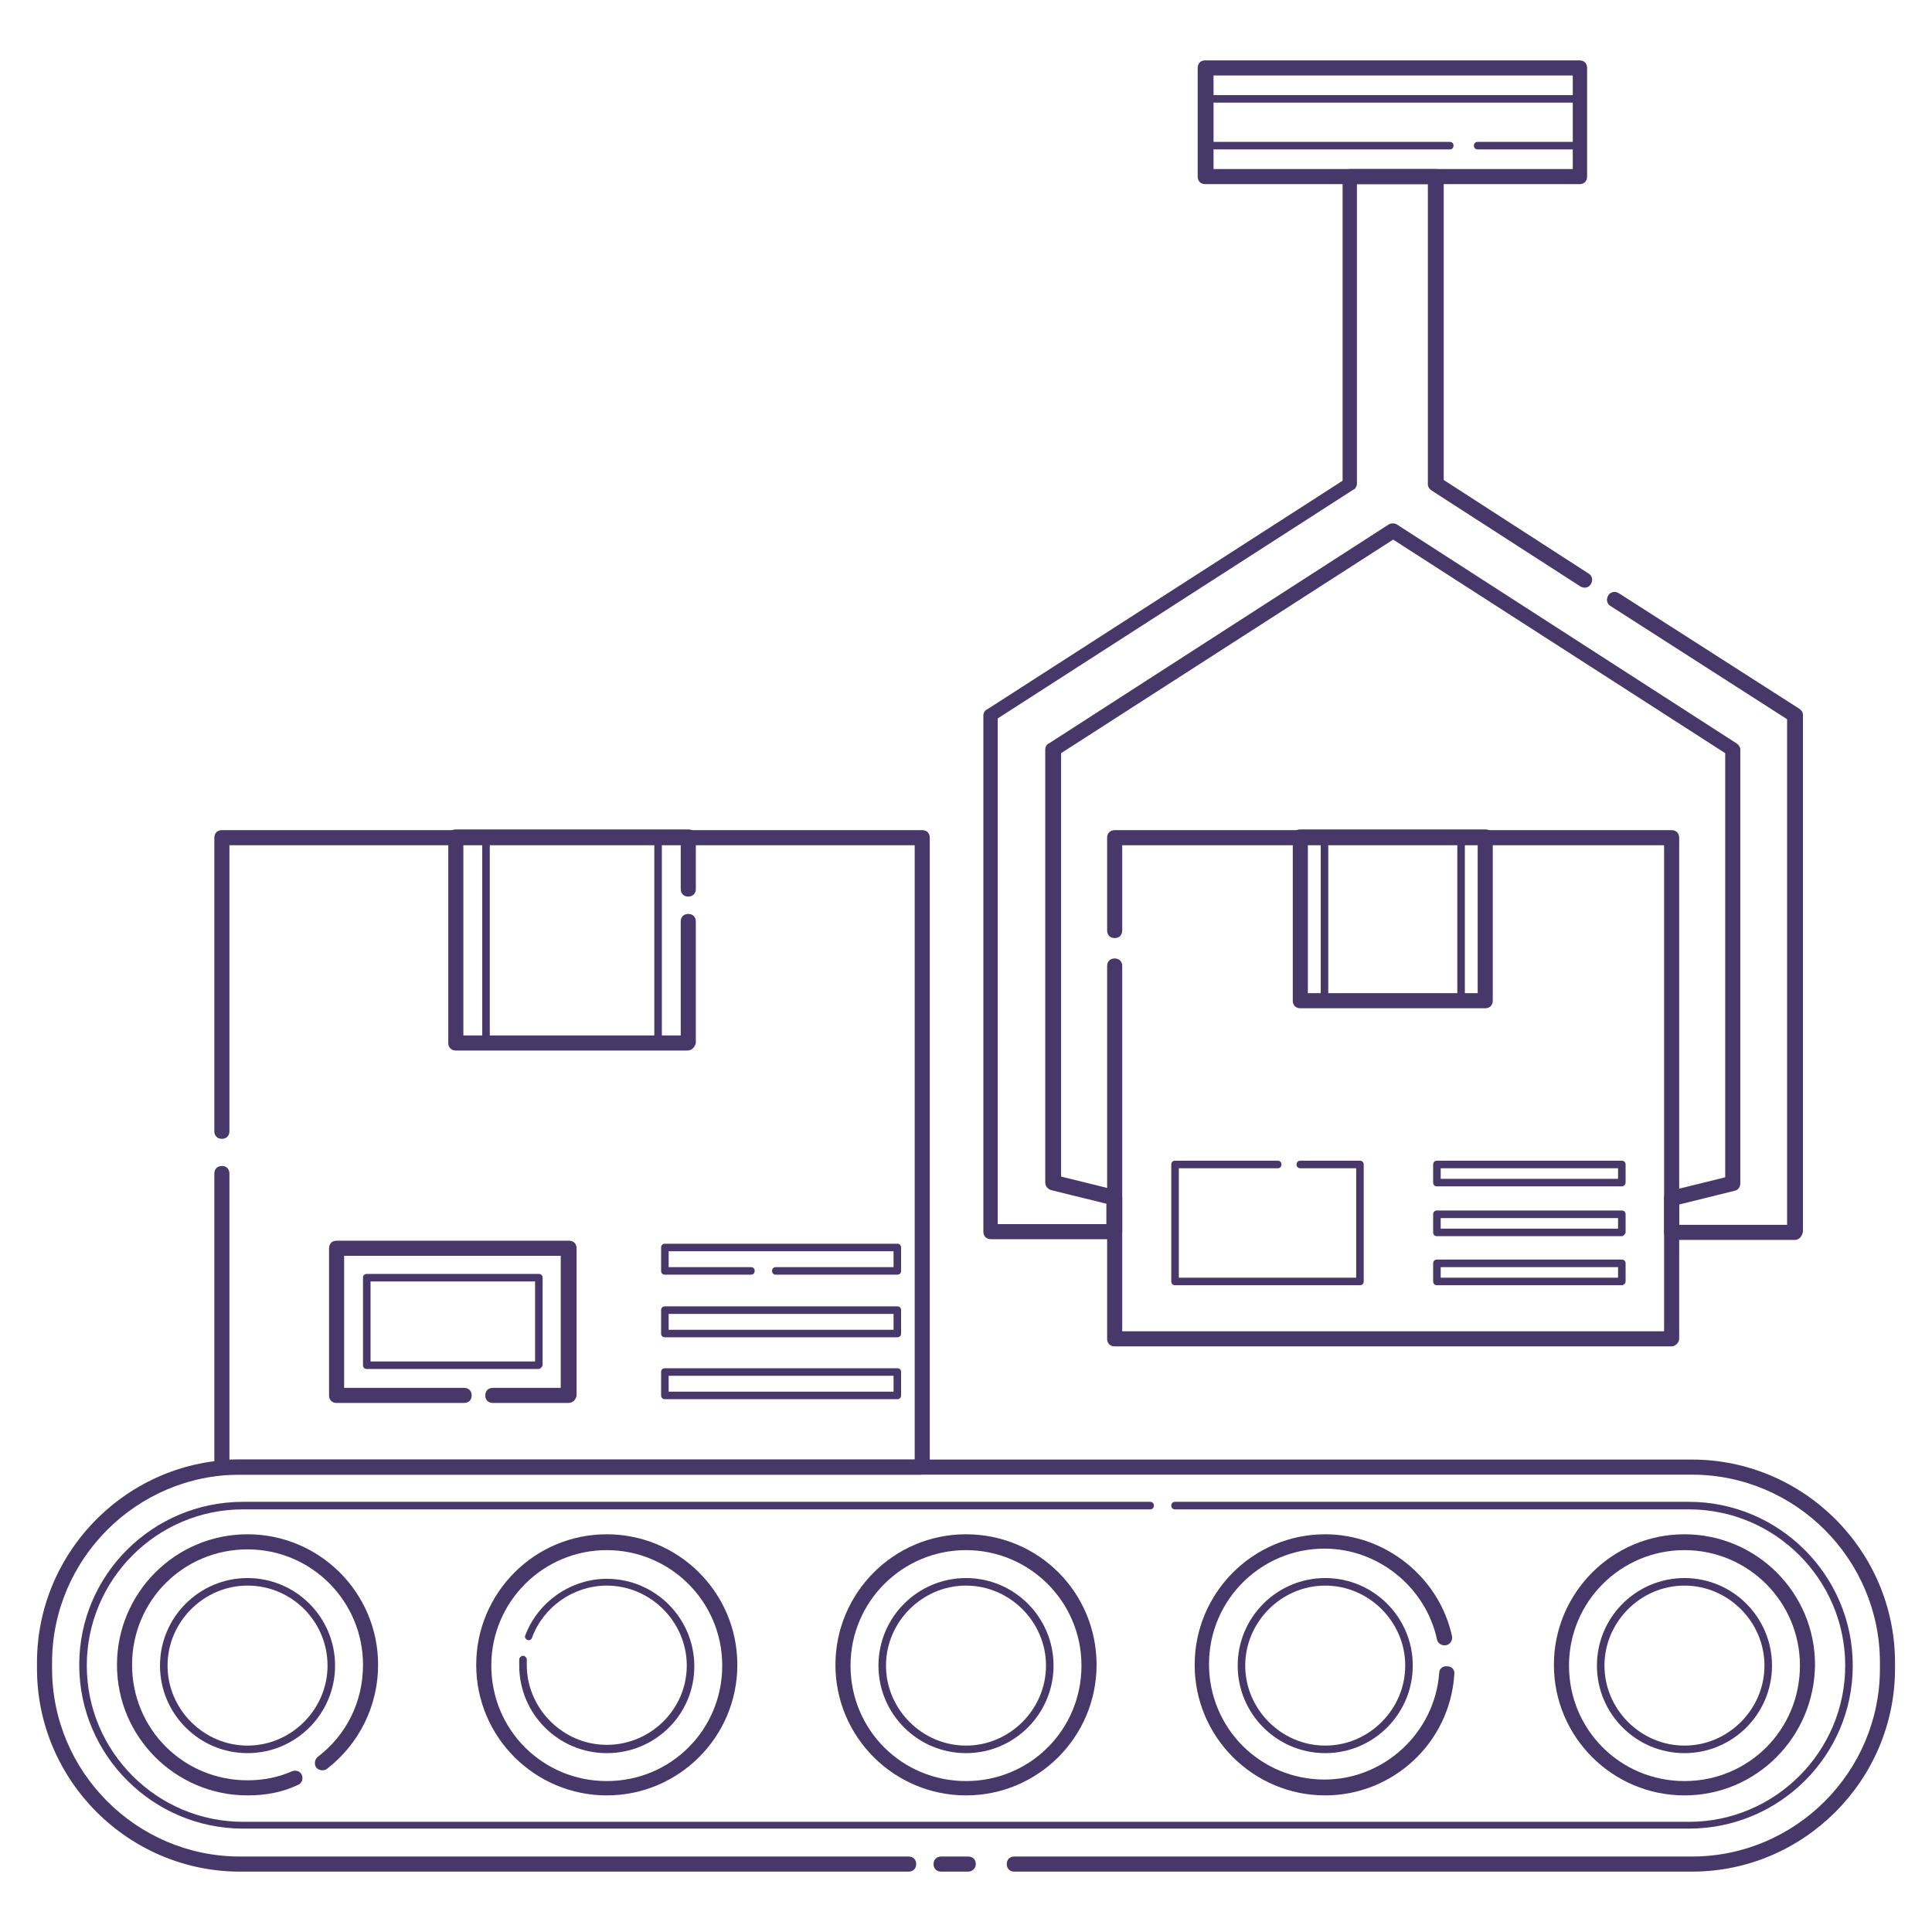 <?xml version="1.0" encoding="utf-8"?>
<!-- Generator: Adobe Illustrator 22.1.0, SVG Export Plug-In . SVG Version: 6.00 Build 0)  -->
<svg version="1.1" id="Layer_1" xmlns="http://www.w3.org/2000/svg" xmlns:xlink="http://www.w3.org/1999/xlink" x="0px" y="0px"
	 viewBox="0 0 256 256" style="enable-background:new 0 0 256 256;" xml:space="preserve">
<style type="text/css">
	.st0{fill:#48386A;}
</style>
<g>
	<g>
		<path class="st0" d="M128.3,248h-3.6c-0.6,0-1-0.4-1-1s0.4-1,1-1h3.6c0.6,0,1,0.4,1,1S128.8,248,128.3,248z"/>
	</g>
	<g>
		<path class="st0" d="M224.2,248h-89.8c-0.6,0-1-0.4-1-1s0.4-1,1-1h89.8c13.7,0,24.9-11.2,24.9-24.9v-0.8
			c0-13.7-11.2-24.9-24.9-24.9H31.8c-13.7,0-24.9,11.2-24.9,24.9v0.8c0,13.7,11.2,24.9,24.9,24.9h88.6c0.6,0,1,0.4,1,1s-0.4,1-1,1
			H31.8C17,248,4.9,235.9,4.9,221.1v-0.8c0-14.8,12.1-26.9,26.9-26.9h192.4c14.8,0,26.9,12.1,26.9,26.9v0.8
			C251.1,235.9,239,248,224.2,248z"/>
	</g>
	<g>
		<path class="st0" d="M223.8,242.3H32.2c-11.9,0-21.7-9.7-21.7-21.7S20.3,199,32.2,199h120.2c0.3,0,0.5,0.2,0.5,0.5
			s-0.2,0.5-0.5,0.5H32.2c-11.4,0-20.7,9.3-20.7,20.7s9.3,20.7,20.7,20.7h191.6c11.4,0,20.7-9.3,20.7-20.7s-9.3-20.7-20.7-20.7
			h-68.1c-0.3,0-0.5-0.2-0.5-0.5s0.2-0.5,0.5-0.5h68.1c11.9,0,21.7,9.7,21.7,21.7S235.7,242.3,223.8,242.3z"/>
	</g>
	<g>
		<path class="st0" d="M128,237.9c-9.5,0-17.3-7.7-17.3-17.3c0-9.5,7.7-17.3,17.3-17.3s17.3,7.7,17.3,17.3
			C145.3,230.2,137.5,237.9,128,237.9z M128,205.4c-8.4,0-15.3,6.8-15.3,15.3s6.8,15.3,15.3,15.3s15.3-6.8,15.3-15.3
			S136.4,205.4,128,205.4z"/>
	</g>
	<g>
		<path class="st0" d="M128,232.3c-6.4,0-11.6-5.2-11.6-11.6s5.2-11.6,11.6-11.6s11.6,5.2,11.6,11.6S134.4,232.3,128,232.3z
			 M128,210.1c-5.8,0-10.6,4.8-10.6,10.6s4.8,10.6,10.6,10.6s10.6-4.8,10.6-10.6S133.8,210.1,128,210.1z"/>
	</g>
	<g>
		<path class="st0" d="M223.2,237.9c-9.5,0-17.3-7.7-17.3-17.3c0-9.5,7.7-17.3,17.3-17.3c9.5,0,17.3,7.7,17.3,17.3
			C240.4,230.2,232.7,237.9,223.2,237.9z M223.2,205.4c-8.4,0-15.3,6.8-15.3,15.3s6.8,15.3,15.3,15.3s15.3-6.8,15.3-15.3
			S231.6,205.4,223.2,205.4z"/>
	</g>
	<g>
		<path class="st0" d="M223.2,232.3c-6.4,0-11.6-5.2-11.6-11.6s5.2-11.6,11.6-11.6s11.6,5.2,11.6,11.6S229.6,232.3,223.2,232.3z
			 M223.2,210.1c-5.8,0-10.6,4.8-10.6,10.6s4.8,10.6,10.6,10.6s10.6-4.8,10.6-10.6S229,210.1,223.2,210.1z"/>
	</g>
	<g>
		<path class="st0" d="M175.6,237.9c-9.5,0-17.3-7.7-17.3-17.3c0-9.5,7.7-17.3,17.3-17.3c8,0,15.1,5.7,16.8,13.5
			c0.1,0.5-0.2,1.1-0.8,1.2c-0.5,0.1-1.1-0.2-1.2-0.8c-1.5-6.9-7.8-12-14.9-12c-8.4,0-15.3,6.8-15.3,15.3s6.8,15.3,15.3,15.3
			c7.9,0,14.6-6.2,15.2-14.1c0-0.6,0.5-1,1.1-0.9c0.6,0,1,0.5,0.9,1.1C192.1,231,184.5,237.9,175.6,237.9z"/>
	</g>
	<g>
		<path class="st0" d="M175.6,232.3c-6.4,0-11.6-5.2-11.6-11.6s5.2-11.6,11.6-11.6s11.6,5.2,11.6,11.6S182,232.3,175.6,232.3z
			 M175.6,210.1c-5.8,0-10.6,4.8-10.6,10.6s4.8,10.6,10.6,10.6s10.6-4.8,10.6-10.6S181.4,210.1,175.6,210.1z"/>
	</g>
	<g>
		<path class="st0" d="M80.4,237.9c-9.5,0-17.3-7.7-17.3-17.3c0-9.5,7.7-17.3,17.3-17.3c9.5,0,17.3,7.7,17.3,17.3
			C97.7,230.2,89.9,237.9,80.4,237.9z M80.4,205.4c-8.4,0-15.3,6.8-15.3,15.3s6.8,15.3,15.3,15.3s15.3-6.8,15.3-15.3
			S88.8,205.4,80.4,205.4z"/>
	</g>
	<g>
		<path class="st0" d="M80.4,232.3c-6.4,0-11.6-5.2-11.6-11.6c0-0.3,0-0.5,0-0.8c0-0.3,0.3-0.5,0.5-0.5c0.3,0,0.5,0.3,0.5,0.5
			c0,0.2,0,0.5,0,0.7c0,5.8,4.8,10.6,10.6,10.6S91,226.5,91,220.7s-4.8-10.6-10.6-10.6c-4.4,0-8.4,2.8-9.9,6.9
			c-0.1,0.3-0.4,0.4-0.6,0.3c-0.3-0.1-0.4-0.4-0.3-0.6c1.7-4.5,6.1-7.5,10.8-7.5c6.4,0,11.6,5.2,11.6,11.6S86.8,232.3,80.4,232.3z"
			/>
	</g>
	<g>
		<path class="st0" d="M32.8,237.9c-9.5,0-17.3-7.7-17.3-17.3c0-9.5,7.7-17.3,17.3-17.3c9.5,0,17.3,7.7,17.3,17.3
			c0,5.4-2.5,10.5-6.8,13.8c-0.4,0.3-1.1,0.2-1.4-0.2c-0.3-0.4-0.2-1.1,0.2-1.4c3.8-2.9,6-7.3,6-12.2c0-8.4-6.8-15.3-15.3-15.3
			s-15.3,6.8-15.3,15.3s6.8,15.3,15.3,15.3c2.1,0,4.1-0.4,5.9-1.2c0.5-0.2,1.1,0,1.3,0.5c0.2,0.5,0,1.1-0.5,1.3
			C37.4,237.5,35.2,237.9,32.8,237.9z"/>
	</g>
	<g>
		<path class="st0" d="M32.8,232.3c-6.4,0-11.6-5.2-11.6-11.6s5.2-11.6,11.6-11.6s11.6,5.2,11.6,11.6S39.2,232.3,32.8,232.3z
			 M32.8,210.1c-5.8,0-10.6,4.8-10.6,10.6s4.8,10.6,10.6,10.6s10.6-4.8,10.6-10.6S38.7,210.1,32.8,210.1z"/>
	</g>
	<g>
		<path class="st0" d="M122.1,195.4H29.4c-0.6,0-1-0.4-1-1v-38.9c0-0.6,0.4-1,1-1s1,0.4,1,1v37.9h90.8v-81.4H30.4v37.9
			c0,0.6-0.4,1-1,1s-1-0.4-1-1v-38.9c0-0.6,0.4-1,1-1h92.8c0.6,0,1,0.4,1,1v83.4C123.1,194.9,122.7,195.4,122.1,195.4z"/>
	</g>
	<g>
		<path class="st0" d="M91.1,139.2H60.4c-0.6,0-1-0.4-1-1v-27.3c0-0.6,0.4-1,1-1h30.8c0.6,0,1,0.4,1,1v6.9c0,0.6-0.4,1-1,1
			s-1-0.4-1-1v-5.9H61.4v25.3h28.8v-15.1c0-0.6,0.4-1,1-1s1,0.4,1,1v16.1C92.1,138.7,91.7,139.2,91.1,139.2z"/>
	</g>
	<g>
		<path class="st0" d="M87.1,138.7H64.4c-0.3,0-0.5-0.2-0.5-0.5v-27.3c0-0.3,0.2-0.5,0.5-0.5h22.8c0.3,0,0.5,0.2,0.5,0.5v27.3
			C87.6,138.5,87.4,138.7,87.1,138.7z M64.9,137.7h21.8v-26.3H64.9V137.7z"/>
	</g>
	<g>
		<path class="st0" d="M75.3,185.9h-10c-0.6,0-1-0.4-1-1s0.4-1,1-1h9v-17.5H45.6v17.5h15.9c0.6,0,1,0.4,1,1s-0.4,1-1,1H44.6
			c-0.6,0-1-0.4-1-1v-19.5c0-0.6,0.4-1,1-1h30.8c0.6,0,1,0.4,1,1v19.5C76.3,185.5,75.9,185.9,75.3,185.9z"/>
	</g>
	<g>
		<path class="st0" d="M71.3,181.4H48.6c-0.3,0-0.5-0.2-0.5-0.5v-11.6c0-0.3,0.2-0.5,0.5-0.5h22.8c0.3,0,0.5,0.2,0.5,0.5v11.6
			C71.8,181.2,71.6,181.4,71.3,181.4z M49.1,180.4h21.8v-10.6H49.1V180.4z"/>
	</g>
	<g>
		<path class="st0" d="M118.9,168.9h-16.1c-0.3,0-0.5-0.2-0.5-0.5s0.2-0.5,0.5-0.5h15.6v-2.1H88.6v2.1h10.9c0.3,0,0.5,0.2,0.5,0.5
			s-0.2,0.5-0.5,0.5H88.1c-0.3,0-0.5-0.2-0.5-0.5v-3.1c0-0.3,0.2-0.5,0.5-0.5h30.8c0.3,0,0.5,0.2,0.5,0.5v3.1
			C119.4,168.7,119.2,168.9,118.9,168.9z"/>
	</g>
	<g>
		<path class="st0" d="M118.9,185.4H88.1c-0.3,0-0.5-0.2-0.5-0.5v-3.1c0-0.3,0.2-0.5,0.5-0.5h30.8c0.3,0,0.5,0.2,0.5,0.5v3.1
			C119.4,185.2,119.2,185.4,118.9,185.4z M88.6,184.4h29.8v-2.1H88.6V184.4z"/>
	</g>
	<g>
		<path class="st0" d="M118.9,177.2H88.1c-0.3,0-0.5-0.2-0.5-0.5v-3.1c0-0.3,0.2-0.5,0.5-0.5h30.8c0.3,0,0.5,0.2,0.5,0.5v3.1
			C119.4,177,119.2,177.2,118.9,177.2z M88.6,176.2h29.8v-2.1H88.6V176.2z"/>
	</g>
	<g>
		<path class="st0" d="M221.5,178.4h-73.8c-0.6,0-1-0.4-1-1V128c0-0.6,0.4-1,1-1s1,0.4,1,1v48.4h71.8v-64.4h-71.8v11.3
			c0,0.6-0.4,1-1,1s-1-0.4-1-1v-12.3c0-0.6,0.4-1,1-1h73.8c0.6,0,1,0.4,1,1v66.4C222.5,177.9,222,178.4,221.5,178.4z"/>
	</g>
	<g>
		<path class="st0" d="M196.8,133.6h-24.5c-0.6,0-1-0.4-1-1v-21.7c0-0.6,0.4-1,1-1h24.5c0.6,0,1,0.4,1,1v21.7
			C197.8,133.2,197.4,133.6,196.8,133.6z M173.3,131.6h22.5v-19.7h-22.5V131.6z"/>
	</g>
	<g>
		<path class="st0" d="M193.6,133.1h-18.1c-0.3,0-0.5-0.2-0.5-0.5v-21.7c0-0.3,0.2-0.5,0.5-0.5h18.1c0.3,0,0.5,0.2,0.5,0.5v21.7
			C194.1,132.9,193.9,133.1,193.6,133.1z M176,132.1h17.1v-20.7H176V132.1z"/>
	</g>
	<g>
		<path class="st0" d="M180.2,170.3h-24.5c-0.3,0-0.5-0.2-0.5-0.5v-15.5c0-0.3,0.2-0.5,0.5-0.5h13.6c0.3,0,0.5,0.2,0.5,0.5
			s-0.2,0.5-0.5,0.5h-13.1v14.5h23.5v-14.5h-7.4c-0.3,0-0.5-0.2-0.5-0.5s0.2-0.5,0.5-0.5h7.9c0.3,0,0.5,0.2,0.5,0.5v15.5
			C180.7,170.1,180.5,170.3,180.2,170.3z"/>
	</g>
	<g>
		<path class="st0" d="M214.9,157.2h-24.5c-0.3,0-0.5-0.2-0.5-0.5v-2.4c0-0.3,0.2-0.5,0.5-0.5h24.5c0.3,0,0.5,0.2,0.5,0.5v2.4
			C215.4,157,215.1,157.2,214.9,157.2z M190.9,156.2h23.5v-1.4h-23.5V156.2z"/>
	</g>
	<g>
		<path class="st0" d="M214.9,170.3h-24.5c-0.3,0-0.5-0.2-0.5-0.5v-2.4c0-0.3,0.2-0.5,0.5-0.5h24.5c0.3,0,0.5,0.2,0.5,0.5v2.4
			C215.4,170.1,215.1,170.3,214.9,170.3z M190.9,169.3h23.5v-1.4h-23.5V169.3z"/>
	</g>
	<g>
		<path class="st0" d="M214.9,163.8h-24.5c-0.3,0-0.5-0.2-0.5-0.5v-2.4c0-0.3,0.2-0.5,0.5-0.5h24.5c0.3,0,0.5,0.2,0.5,0.5v2.4
			C215.4,163.5,215.1,163.8,214.9,163.8z M190.9,162.8h23.5v-1.4h-23.5V162.8z"/>
	</g>
	<g>
		<path class="st0" d="M237.8,164.3h-16.3c-0.6,0-1-0.4-1-1v-4.5c0-0.5,0.3-0.9,0.8-1l7.3-1.8V99.8l-44-28.3l-44,28.3v56.1l7.3,1.8
			c0.4,0.1,0.8,0.5,0.8,1v4.5c0,0.6-0.4,1-1,1h-16.4c-0.6,0-1-0.4-1-1V94.8c0-0.3,0.2-0.7,0.5-0.8l47.1-30.3V23.4c0-0.6,0.4-1,1-1
			h11.4c0.6,0,1,0.4,1,1v40.2L210.5,76c0.5,0.3,0.6,0.9,0.3,1.4c-0.3,0.5-0.9,0.6-1.4,0.3L189.7,65c-0.3-0.2-0.5-0.5-0.5-0.8V24.4
			h-9.4v39.7c0,0.3-0.2,0.7-0.5,0.8l-47.1,30.3v67h14.4v-2.7l-7.3-1.8c-0.4-0.1-0.8-0.5-0.8-1V99.3c0-0.3,0.2-0.7,0.5-0.8l45-29
			c0.3-0.2,0.8-0.2,1.1,0l45,29c0.3,0.2,0.5,0.5,0.5,0.8v57.5c0,0.5-0.3,0.9-0.8,1l-7.3,1.8v2.7h14.3v-67l-23.4-15
			c-0.5-0.3-0.6-0.9-0.3-1.4c0.3-0.5,0.9-0.6,1.4-0.3l23.9,15.3c0.3,0.2,0.5,0.5,0.5,0.8v68.5C238.8,163.8,238.4,164.3,237.8,164.3z
			"/>
	</g>
	<g>
		<path class="st0" d="M209.3,24.4h-49.6c-0.6,0-1-0.4-1-1V9c0-0.6,0.4-1,1-1h49.6c0.6,0,1,0.4,1,1v14.4
			C210.3,24,209.9,24.4,209.3,24.4z M160.8,22.4h47.6V10h-47.6V22.4z"/>
	</g>
	<g>
		<path class="st0" d="M209.3,19.8h-13.5c-0.3,0-0.5-0.2-0.5-0.5s0.2-0.5,0.5-0.5h13v-5.2h-48.6v5.2h31.9c0.3,0,0.5,0.2,0.5,0.5
			s-0.2,0.5-0.5,0.5h-32.4c-0.3,0-0.5-0.2-0.5-0.5v-6.2c0-0.3,0.2-0.5,0.5-0.5h49.6c0.3,0,0.5,0.2,0.5,0.5v6.2
			C209.8,19.6,209.6,19.8,209.3,19.8z"/>
	</g>
</g>
</svg>
